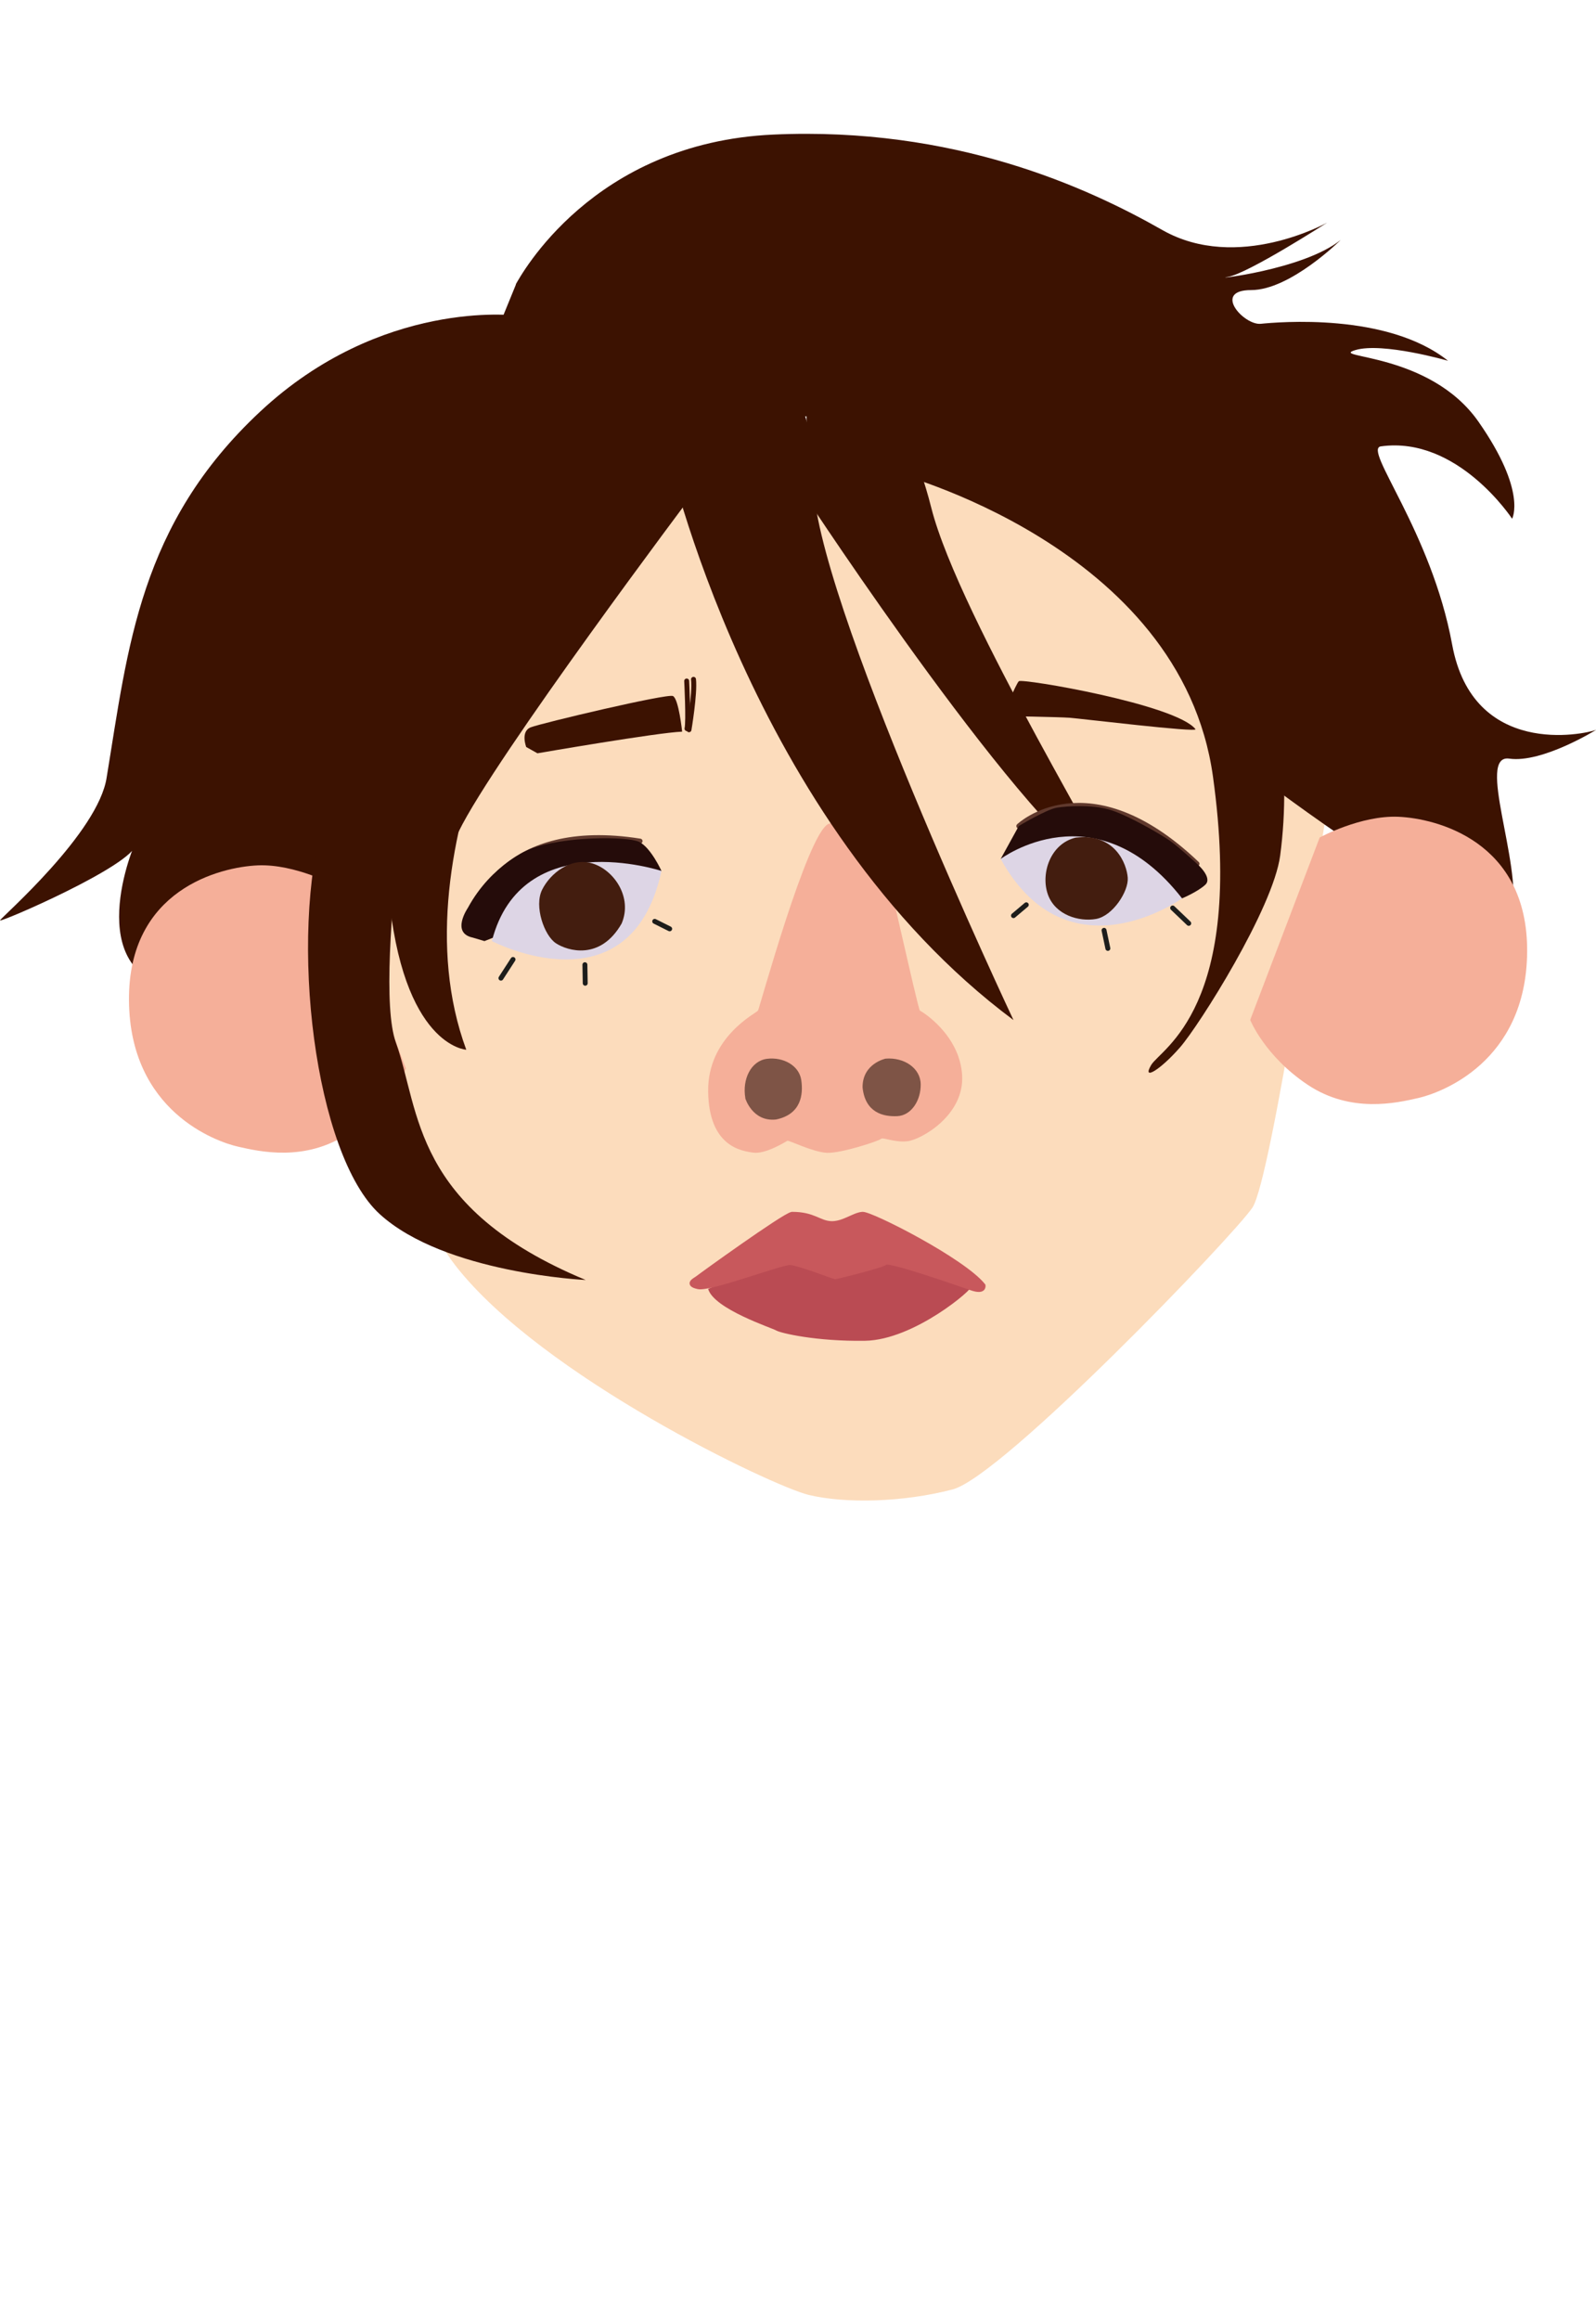 <?xml version="1.0" encoding="UTF-8"?><svg id="Camada_1" xmlns="http://www.w3.org/2000/svg" viewBox="0 0 200.72 291.71"><path d="m126.66,52.84s40.92,45.22,40.38,47.98c-.54,2.76-7.11,47.43-9.53,51.01-2.42,3.58-31.4,33.78-37.7,35.43-6.31,1.65-13.55,1.79-18.11.69-4.56-1.1-33.54-14.89-44.41-28.82-10.87-13.93-17.31-61.35-17.31-65.35s2.68-24.82,6.31-28.26c3.62-3.45,23.48-9.24,24.15-10.34s56.22-2.34,56.22-2.34Z" style="fill:#fcdcbc; stroke-width:0px;"/><path d="m101.43,62.63s28.04,42.74,38.51,47.98c1.46.67-19.32-32.95-22.81-46.74-3.49-13.79-8.65-15.03-8.65-15.03l-7.05,1.24v12.55Z" style="fill:#3c1201; stroke-width:0px;"/><path d="m112.13,59.32s36.39,9.24,40.42,38.33c4.03,29.09-6.57,34.19-7.78,36.26-1.21,2.07,1.21.55,3.62-2.21,2.42-2.76,11.73-17.5,12.61-24.13,2.93-21.95-6.57-50.32-32.33-57.08-25.76-6.76-16.53,8.82-16.53,8.82Z" style="fill:#3c1201; stroke-width:0px;"/><path d="m64.87,35.74c.6-1.03,9.61-17.79,32.38-18.82,22.76-1.03,39.47,6.62,48.93,12s20.73-.93,20.73-.93c0,0-9.96,6.41-12.48,6.82s9.46-.83,14.19-4.65c0,0-6.34,6.31-11.27,6.31s-.91,4.45,1.21,4.24,15.9-1.45,23.55,4.65c0,0-8.25-2.38-11.67-1.34-3.42,1.03,9.36.21,15.5,9,6.14,8.79,4.23,12.2,4.23,12.2,0,0-6.84-10.44-16.5-9.1-2.31.31,6.34,10.65,8.96,24.92,2.62,14.27,16.6,11.3,18.11,10.72,0,0-6.78,4.21-10.93,3.62-4.16-.59,1.58,13.17.37,19.27s-30.29-15.82-30.29-15.82l-12.88-32.55-36.02-14.4-17.31.83-21.94,4.14-11.27,11.58-10.67,7.45-6.04,11.63,21.13-51.75Z" style="fill:#3c1201; stroke-width:0px;"/><path d="m64.87,39.67s-16.91-2.14-32.13,12.06c-15.23,14.2-16.64,29.71-19.32,45.98C12.41,104.68.2,115.3,0,115.71s16.77-6.91,17.11-9.59c2.15-5.17-5.84,9.58.13,15.79,5.97,6.2,25.56-13.12,25.56-13.12l16.64-46.86,5.43-22.27Z" style="fill:#3c1201; stroke-width:0px;"/><path d="m42.28,111.39s-5.13-2.79-9.86-2.59c-4.73.21-16.3,3.02-16.2,16.97.1,13.95,10.97,17.77,13.69,18.39s8.45,1.96,13.89-1.65,7.25-8.17,7.25-8.17l-8.75-22.96Z" style="fill:#f5af99; stroke-width:0px;"/><path d="m166,105.28s5.13-2.79,9.86-2.59,16.3,3.02,16.2,16.97c-.1,13.95-10.97,17.77-13.69,18.39s-8.45,1.96-13.89-1.65c-5.43-3.62-7.25-8.17-7.25-8.17l8.75-22.96Z" style="fill:#f5af99; stroke-width:0px;"/><path d="m150.54,108.6c-13.69-13.04-22.41-4.74-22.41-4.74" style="fill:none; stroke:#60392d; stroke-linecap:round; stroke-miterlimit:10; stroke-width:.62px;"/><path d="m128.13,103.85l-2.28,4.14,22.81,4.96s1.97-.82,2.93-1.72-1.05-2.63-1.05-2.63c0,0-2.18-2.02-3.34-2.85s-5.54-3.37-7.75-3.98c-2.21-.62-5.16-.43-6.49-.23s-4.83,2.31-4.83,2.31Z" style="fill:#250c0a; stroke-width:0px;"/><path d="m59.84,114.16s3.35-11.17,20.66-8.41" style="fill:none; stroke:#60392d; stroke-linecap:round; stroke-miterlimit:10; stroke-width:.62px;"/><path d="m83.19,109.5s-1.33-2.93-2.8-3.65c-1.47-.72-9.49-.73-13.72.89,0,0-4.82,1.85-7.84,7.42,0,0-2.15,3.14.62,3.72l1.48.44,22.26-8.82" style="fill:#250c0a; stroke-width:0px;"/><line x1="147.48" y1="114.16" x2="149.5" y2="116.09" style="fill:none; stroke:#1d1d1b; stroke-linecap:round; stroke-miterlimit:10; stroke-width:.62px;"/><line x1="138.85" y1="116.97" x2="139.33" y2="119.24" style="fill:none; stroke:#1d1d1b; stroke-linecap:round; stroke-miterlimit:10; stroke-width:.62px;"/><line x1="129.07" y1="113.76" x2="127.46" y2="115.12" style="fill:none; stroke:#1d1d1b; stroke-linecap:round; stroke-miterlimit:10; stroke-width:.62px;"/><line x1="64.52" y1="120.63" x2="63" y2="122.98" style="fill:none; stroke:#1d1d1b; stroke-linecap:round; stroke-miterlimit:10; stroke-width:.62px;"/><line x1="73.56" y1="121.29" x2="73.6" y2="123.62" style="fill:none; stroke:#1d1d1b; stroke-linecap:round; stroke-miterlimit:10; stroke-width:.62px;"/><line x1="82.34" y1="115.84" x2="84.22" y2="116.78" style="fill:none; stroke:#1d1d1b; stroke-linecap:round; stroke-miterlimit:10; stroke-width:.62px;"/><path d="m125.85,107.99s11.94-8.96,22.81,4.96c0,0-14.36,10.34-22.81-4.96Z" style="fill:#ddd5e5; stroke-width:0px;"/><path d="m83.19,109.5s-17.58-5.79-21.33,8.82c0,0,17.44,9.1,21.33-8.82Z" style="fill:#ddd5e5; stroke-width:0px;"/><path d="m135.29,105.31c4.99-.58,6.42,3.35,6.54,5.05s-1.88,4.81-4,5.18-5.11-.48-6.04-3.07c-.93-2.59.27-6.39,3.5-7.16Z" style="fill:#431d0f; stroke-width:0px;"/><path d="m78.18,116.11c-2.68,4.69-6.8,3.45-8.27,2.48s-2.76-4.66-1.73-6.73,3.62-4.12,6.33-3.3,5.07,4.26,3.67,7.55Z" style="fill:#431d0f; stroke-width:0px;"/><path d="m104.19,103.59c-2.66,1.17-8.67,23.16-8.86,23.47s-6.37,3.29-6.27,10.19,4.17,7.46,5.7,7.67,4.07-1.39,4.26-1.49,3.21,1.43,4.98,1.51,6.55-1.49,6.79-1.75,1.69.49,3.36.29,7.18-3.24,6.85-8.34c-.34-5.1-5.07-7.98-5.31-8.08s-4.69-20.58-5.31-21.98c-.62-1.39-2.68-3.04-6.18-1.49Z" style="fill:#f5af99; stroke-width:0px;"/><path d="m93.74,138.08c-.42-2.39.71-4.71,2.73-4.96s4.03.83,4.3,2.67-.02,4.3-3.16,4.96c-2.98.33-3.88-2.66-3.88-2.66Z" style="fill:#7e5446; stroke-width:0px;"/><path d="m111.37,133.1c2.3-.19,4.38,1.16,4.42,3.2s-1.17,3.94-2.93,4.03-4.06-.43-4.38-3.62c-.02-3,2.89-3.61,2.89-3.61Z" style="fill:#7e5446; stroke-width:0px;"/><path d="m89.06,162.05s9.27-3.94,10.28-3.84,5.33,1.15,6.79,1.05,4.98-1.19,6.39-1.03,5.28.92,7.3,1.91,1.91,1.4,2.31,1.61-7.14,6.72-13.33,6.82-10.67-.98-11.17-1.29-7.83-2.69-8.57-5.22Z" style="fill:#ba4b53; stroke-width:0px;"/><path d="m99.42,158.73c1.46.21,5.46,1.79,5.61,1.79s5.79-1.38,6.33-1.79,9.24,2.66,10.85,3.21,1.42-.31,1.42-.31c-2.55-3.17-14.09-9.03-15.16-8.96s-2.42,1.24-3.96,1.17-2.15-1.17-4.9-1.17c-1.07.21-11.47,7.72-11.81,8s-1.54.76,0,1.1,10.67-3.17,11.61-3.03Z" style="fill:#c8585c; stroke:#c8585c; stroke-miterlimit:10; stroke-width:.62px;"/><path d="m126.1,90.03s1.64-3.99,2.03-4.38,19.78,2.91,22.22,6.03c.3.45-14.49-1.34-15.85-1.44s-8.1-.21-8.4-.21Z" style="fill:#3c1201; stroke-width:0px;"/><path d="m85.79,91.99s-.43-4.14-1.16-4.48-16.53,3.41-17.87,3.93-.58,2.48-.58,2.48l1.41.79s15.15-2.62,18.19-2.72Z" style="fill:#3c1201; stroke-width:0px;"/><path d="m86.65,91.75s.77-4.55.57-6.34" style="fill:none; stroke:#3c1201; stroke-linecap:round; stroke-miterlimit:10; stroke-width:.62px;"/><path d="m86.36,85.62s.26,5.04.04,5.99" style="fill:none; stroke:#3c1201; stroke-linecap:round; stroke-miterlimit:10; stroke-width:.62px;"/><path d="m51.04,79.73s2.36.07,2.36,1.62-6.71,41.05-3.62,49.7,2.01,20.78,23.88,29.88c0,0-17.71-.83-25.89-8.27-8.18-7.44-11.54-34.74-6.98-49.98,4.56-15.24,10.25-22.95,10.25-22.95Z" style="fill:#3c1201; stroke-width:0px;"/><path d="m71.92,71.18c-1.65,2.68-22.76,35.08-13.28,60.8,0,0-8.05-.41-9.79-19.99-1.74-19.58,4.7-40.81,4.7-40.81l12.44-12.27,9.03-7.45,15.7-2.62s-16.22,18.16-18.78,22.34Z" style="fill:#3c1201; stroke-width:0px;"/><path d="m83.86,56.54s10.35,46.95,43.6,71.71c0,0-25.32-53.72-25.18-67.98.14-14.26-8.16-16.26-8.16-16.26l-10.27,12.53Z" style="fill:#3c1201; stroke-width:0px;"/><path d="m87.26,61.94s-25.06,33.31-29.59,42.64c-4.53,9.33-4,13.19-4,13.19,0,0,3.35-42.33,3.76-42.88s11.97-22.61,13.03-22.89,10.05.14,10.58,0,5.2,2.9,6.22,3.31,0,6.62,0,6.62Z" style="fill:#3c1201; stroke-width:0px;"/></svg>